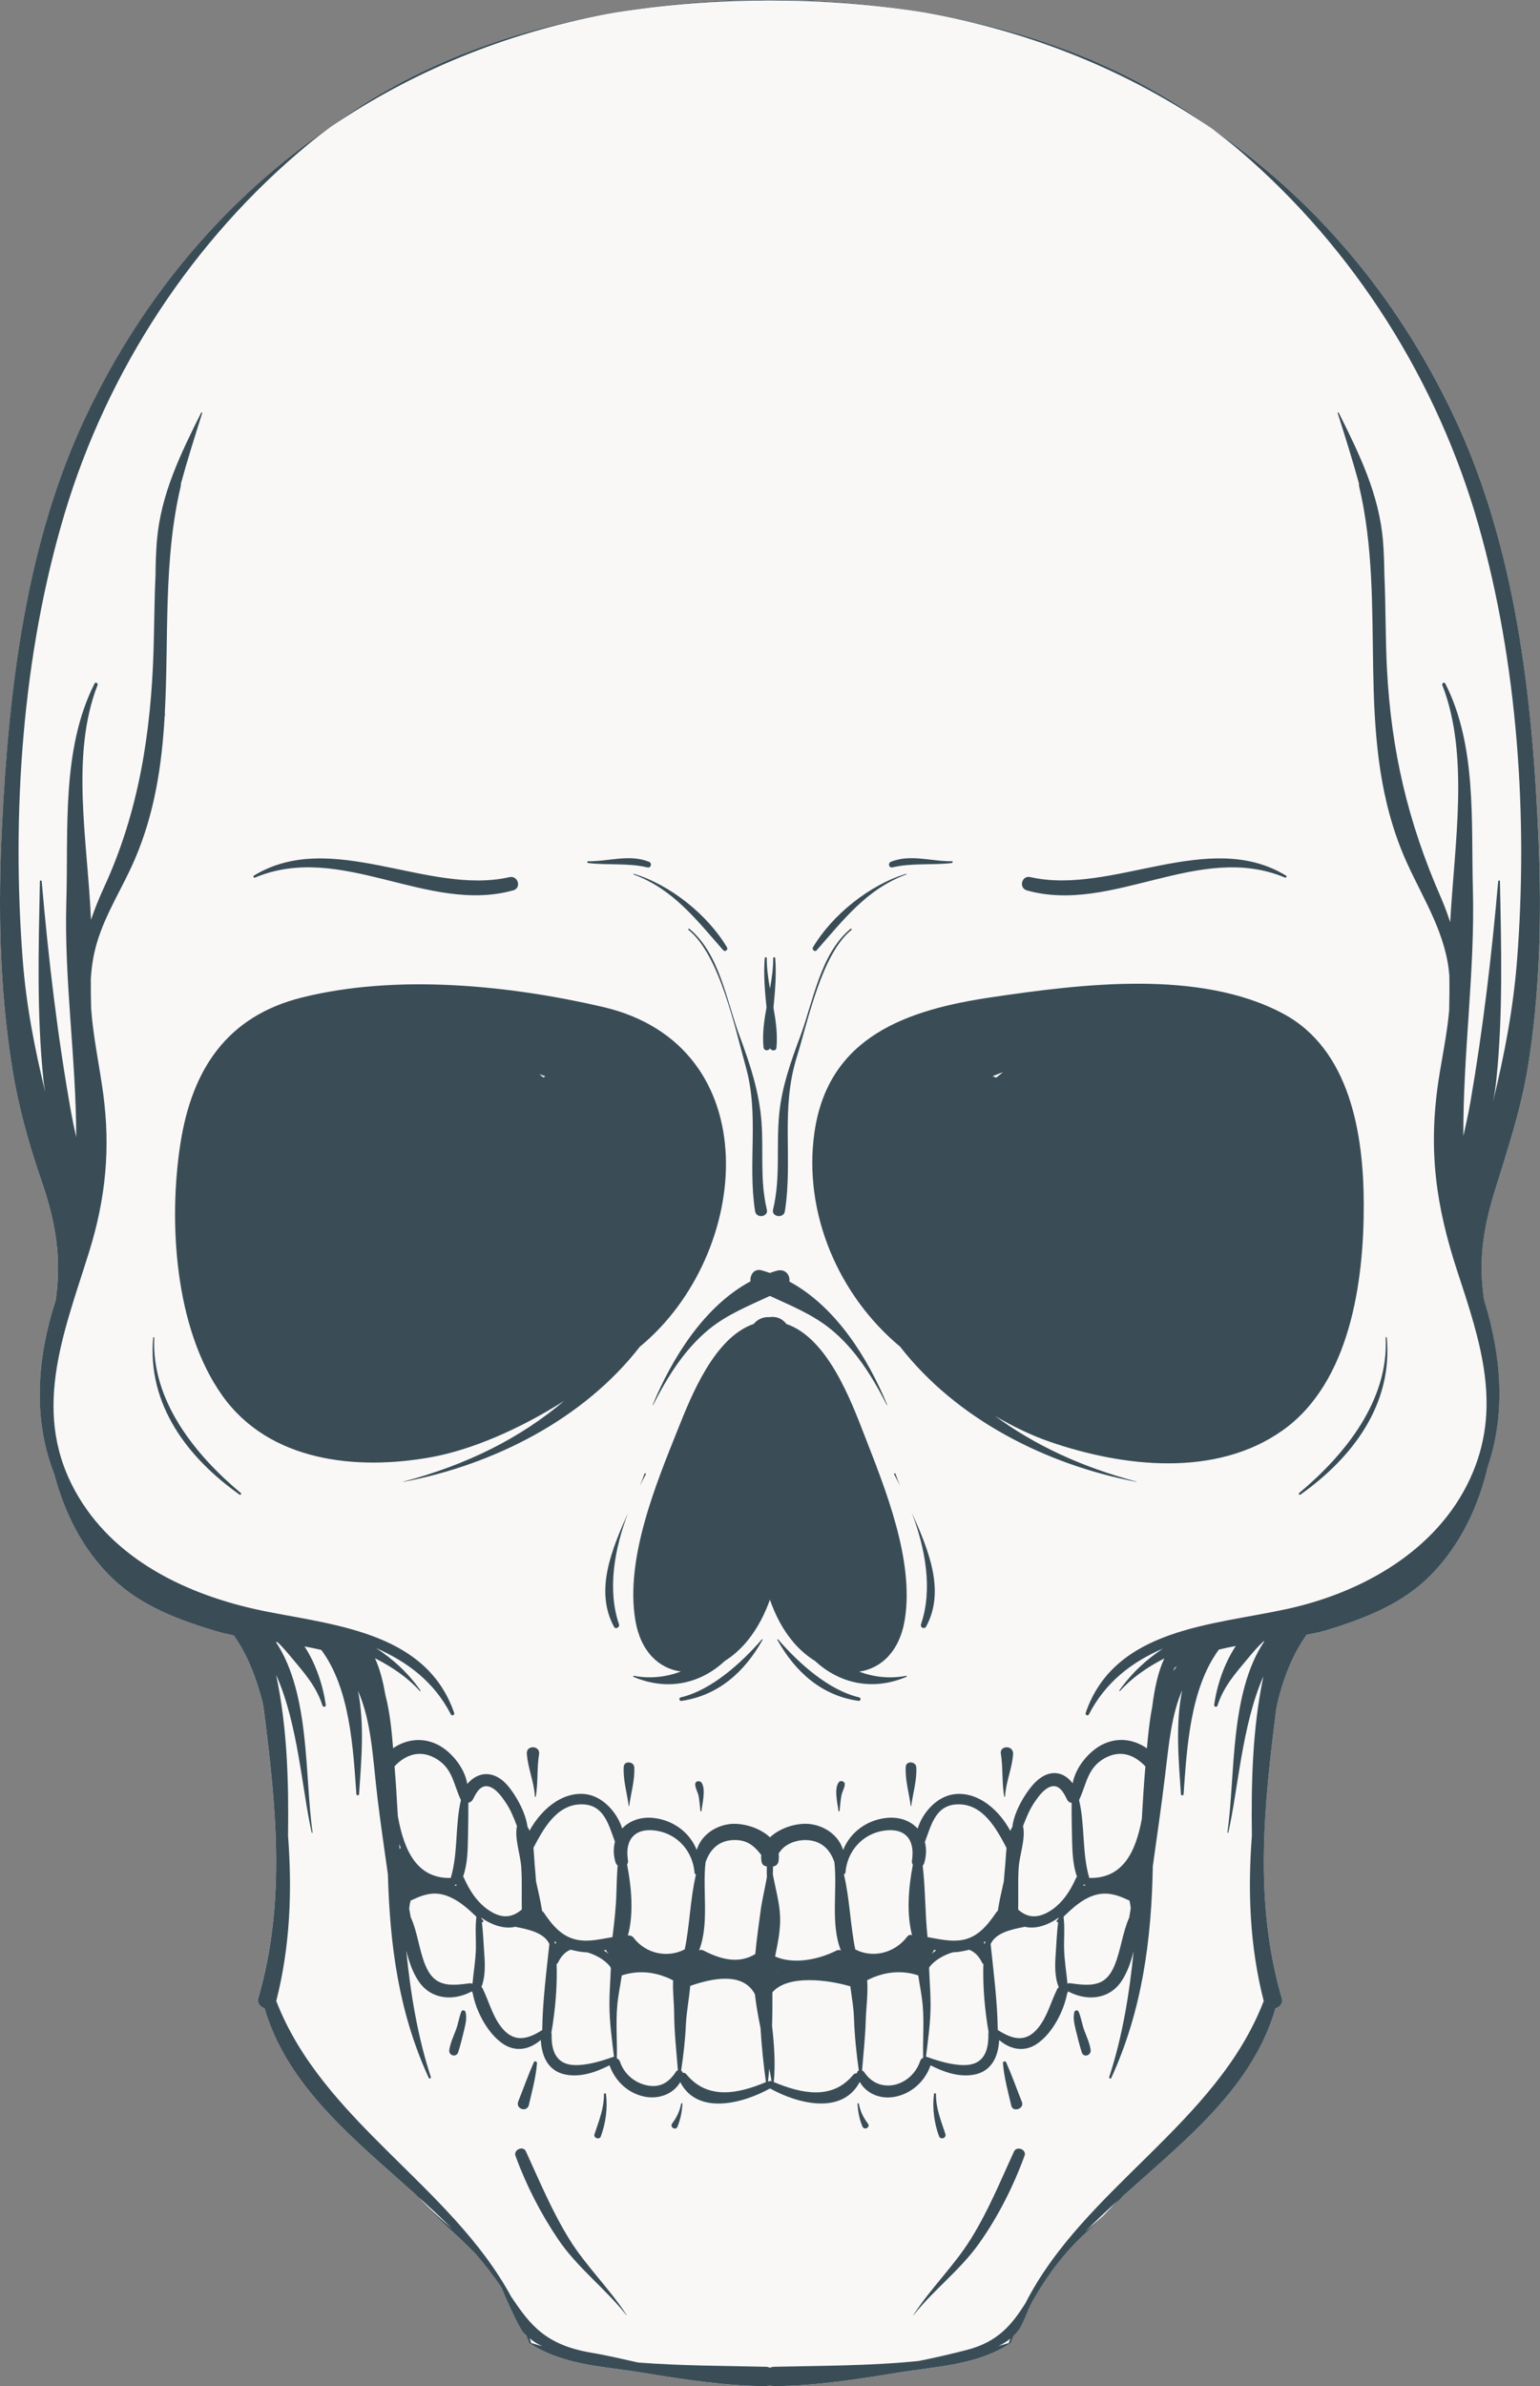 <svg version="1.1" id="图层_1" x="0px" y="0px" width="68.245px" height="105.68px" viewBox="0 0 68.245 105.68" enable-background="new 0 0 68.245 105.68" xml:space="preserve" xmlns="http://www.w3.org/2000/svg" xmlns:xlink="http://www.w3.org/1999/xlink" xmlns:xml="http://www.w3.org/XML/1998/namespace">
  <rect x="0" y="0" width="68.245" height="105.68" fill="#808080" stroke="none"/>
  <g>
    <path fill="#F9F8F7" d="M67.693,47.328c0.549-3.307,0.633-6.721,0.49-10.065c-0.268-6.375-1.008-13.045-3.771-18.872
		c-2.553-5.373-6.254-9.644-10.727-12.713c-3.607-2.681-7.838-4.257-12.242-5.035c-0.113-0.02-0.223-0.045-0.338-0.063
		c-0.02-0.007-0.045-0.007-0.063-0.014c-2.229-0.396-4.525-0.586-6.889-0.562h-0.496c-1.844,0-3.656,0.135-5.418,0.402
		c-0.273,0.039-0.557,0.083-0.83,0.128c-0.084,0.013-0.16,0.025-0.236,0.038c-0.109,0.02-0.211,0.038-0.318,0.058
		c-4.384,0.766-8.608,2.323-12.21,4.997c-4.512,3.07-8.238,7.358-10.816,12.771C1.143,24.046,0.395,30.485,0.09,36.67
		c-0.18,3.535-0.117,7.135,0.451,10.632c0.281,1.717,0.74,3.376,1.309,5.022c0.656,1.908,0.861,3.453,0.619,5.24
		c-0.051,0.159-0.102,0.325-0.146,0.485c-0.746,2.559-0.777,5.029,0.076,7.225c0.453,1.729,1.258,3.343,2.586,4.634
		c1.275,1.236,2.992,1.861,4.678,2.359c0.209,0.064,0.445,0.115,0.701,0.166c0.592,0.844,0.982,1.846,1.256,2.918
		c0.021,0.082,0.033,0.166,0.053,0.242c0.555,4.307,1.021,8.59-0.225,12.865c-0.068,0.244,0.084,0.422,0.275,0.486
		c1.027,3.484,3.963,5.787,6.709,8.252c0.414,0.459,0.84,0.912,1.295,1.334c0.445,0.414,0.912,0.83,1.34,1.275
		c0.414,0.479,0.805,0.977,1.148,1.5c0.127,0.313,0.785,1.818,0.996,2.023c0.037,0.039,0.076,0.07,0.115,0.102
		c0.037,0.104,0.076,0.197,0.113,0.307c-0.012-0.006-0.025-0.006-0.031-0.014c-0.006,0-0.014,0.008-0.006,0.014
		c1.518,1.021,3.325,1.059,5.085,1.346c1.781,0.295,3.639,0.596,5.443,0.596c0.078,0,0.135-0.02,0.191-0.047
		c0.053,0.027,0.109,0.047,0.186,0.047c1.807,0,3.664-0.301,5.449-0.596c1.756-0.287,3.568-0.324,5.082-1.346
		c0.006-0.006,0.006-0.014,0-0.014c-0.014,0.008-0.025,0.008-0.033,0.014c0.033-0.102,0.07-0.197,0.109-0.301
		c0.039-0.037,0.076-0.068,0.115-0.107c0.299-0.32,0.498-1.008,0.701-1.379c0.67-1.193,1.424-2.182,2.439-3.107
		c0.248-0.23,0.484-0.473,0.721-0.715c0.088-0.084,0.186-0.166,0.281-0.25c0.217-0.211,0.414-0.428,0.619-0.65
		c2.756-2.471,5.711-4.781,6.732-8.283c0.189-0.059,0.344-0.225,0.273-0.473c-1.238-4.264-0.785-8.521-0.236-12.803
		c0.033-0.146,0.059-0.287,0.09-0.428c0.275-1.047,0.67-2.029,1.25-2.84c0.377-0.07,0.723-0.146,1.021-0.236
		c1.686-0.535,3.301-1.174,4.539-2.471c1.301-1.352,2.061-3.006,2.469-4.76c0.76-2.221,0.652-4.723-0.146-7.313
		c-0.012-0.032-0.02-0.058-0.025-0.083c-0.217-1.538-0.096-2.904,0.453-4.691C66.773,50.997,67.38,49.242,67.693,47.328z" class="color c1"/>
    <path fill="#3A4D57" d="M36.091,50.159c-0.508,3.562,1.072,7.218,3.797,9.482c2.49,3.201,6.451,5.221,10.48,5.988
		c0.004,0.001,0.008-0.008,0.002-0.01c-2.447-0.65-4.518-1.617-6.275-2.91c0.807,0.475,1.621,0.864,2.414,1.139
		c3.246,1.121,7.357,1.605,10.326-0.496c3.006-2.127,3.611-6.625,3.6-10.035c-0.008-3.074-0.6-6.842-3.582-8.43
		c-3.703-1.971-8.932-1.308-12.908-0.722C40.179,44.721,36.697,45.909,36.091,50.159z M44.144,47.727
		c-0.051-0.025-0.104-0.046-0.156-0.063c0.152-0.065,0.307-0.126,0.463-0.181C44.349,47.563,44.246,47.645,44.144,47.727z
		 M53.683,5.681c-3.633-2.488-7.775-4.187-12.242-5.039C45.845,1.421,50.078,2.997,53.683,5.681z M67.695,47.328
		c0.549-3.307,0.627-6.72,0.488-10.063c-0.266-6.379-1.006-13.045-3.773-18.875c-2.553-5.375-6.25-9.643-10.727-12.709
		c0.443,0.329,0.879,0.67,1.301,1.032c5.049,4.336,8.723,10.17,10.541,16.561c1.732,6.091,2.191,12.923,1.705,19.229
		c-0.166,2.154-0.563,4.224-1.066,6.278c0.063-0.319,0.115-0.638,0.146-0.954c0.301-2.926,0.219-5.86,0.16-8.794
		c0-0.052-0.074-0.051-0.078,0c-0.285,3.262-0.672,6.526-1.227,9.754c-0.084,0.494-0.201,1.008-0.316,1.53
		c-0.02-3.645,0.521-7.316,0.422-10.943c-0.082-3.001,0.176-6.348-1.221-9.098c-0.045-0.088-0.166-0.019-0.133,0.069
		c1.203,3.086,0.541,7.004,0.348,10.497c-0.117-0.361-0.252-0.729-0.418-1.108c-1.453-3.326-2.193-6.472-2.383-10.096
		c-0.074-1.405-0.051-2.802-0.115-4.186c-0.008-0.504-0.021-1.007-0.063-1.508c-0.174-2.06-1.049-3.843-1.961-5.666
		c-0.012-0.025-0.055-0.009-0.045,0.019c0.324,1.023,0.656,2.068,0.945,3.125c-0.006,0.029-0.006,0.062,0,0.097
		c1.262,5.323-0.211,10.809,1.855,16.064c0.666,1.698,1.742,3.197,2.072,5.03c0.035,0.191,0.057,0.38,0.074,0.57
		c0.01,0.524,0.006,1.043-0.006,1.557c-0.09,1.041-0.314,2.072-0.473,3.115c-0.461,3.077-0.121,5.544,0.844,8.478
		c1.018,3.097,2.01,6.024,0.547,9.173c-1.482,3.183-4.777,5.024-8.096,5.751c-3.311,0.725-7.646,0.852-8.932,4.607
		c-0.029,0.086,0.102,0.148,0.143,0.066c0.746-1.445,1.908-2.322,3.283-2.918c-0.74,0.486-1.4,1.098-1.932,1.855
		c-0.012,0.018,0.018,0.039,0.031,0.023c0.518-0.578,1.203-1.053,1.961-1.441c-0.275,0.59-0.434,1.33-0.535,2.141
		c-0.127,0.648-0.188,1.303-0.236,1.84c-0.57-0.395-1.283-0.514-1.973-0.168c-0.584,0.291-1.189,0.998-1.316,1.715
		c-0.189-0.238-0.432-0.426-0.75-0.449c-0.414-0.029-0.773,0.24-1.029,0.535c-0.348,0.398-0.813,1.17-0.896,1.85
		c-0.033,0.051-0.063,0.109-0.09,0.17c-0.49-0.906-1.393-1.723-2.434-1.627c-0.764,0.068-1.428,0.758-1.672,1.527
		c-0.313-0.34-0.799-0.531-1.381-0.471c-0.896,0.096-1.617,0.654-1.922,1.424c-0.172-0.6-0.752-1.059-1.449-1.15
		c-0.559-0.074-1.328,0.146-1.791,0.586c-0.471-0.447-1.27-0.664-1.83-0.582c-0.686,0.102-1.244,0.553-1.416,1.141
		c-0.303-0.76-1.021-1.314-1.9-1.416c-0.578-0.066-1.078,0.121-1.404,0.463c-0.248-0.77-0.916-1.459-1.674-1.525
		c-1.032-0.09-1.94,0.723-2.431,1.623c-0.025-0.061-0.057-0.117-0.092-0.17c-0.084-0.662-0.527-1.408-0.859-1.807
		c-0.59-0.701-1.309-0.674-1.809-0.092c-0.111-0.701-0.686-1.398-1.246-1.705c-0.701-0.383-1.449-0.281-2.041,0.123
		c-0.057-0.723-0.137-1.582-0.344-2.367c-0.102-0.605-0.246-1.156-0.459-1.617c0.77,0.391,1.465,0.869,1.986,1.451
		c0.016,0.018,0.043-0.006,0.029-0.023c-0.539-0.773-1.213-1.389-1.965-1.877c1.398,0.613,2.574,1.498,3.314,2.936
		c0.039,0.078,0.178,0.029,0.148-0.057c-1.193-3.486-5.061-3.869-8.223-4.48c-3.268-0.629-6.635-2.107-8.42-5.087
		c-2.189-3.655-0.672-7.217,0.467-10.872c0.73-2.349,0.951-4.572,0.617-7.021c-0.172-1.256-0.441-2.494-0.531-3.737
		c-0.012-0.44-0.018-0.885-0.014-1.33c0.033-0.519,0.109-1.038,0.262-1.563c0.385-1.32,1.148-2.465,1.686-3.719
		c0.891-2.074,1.201-4.199,1.324-6.343c0.004-0.009,0.012-0.016,0.012-0.026c0-0.047-0.004-0.094-0.004-0.141
		c0.18-3.346-0.074-6.734,0.709-10.039c0.006-0.03,0.004-0.057,0-0.083c0.289-1.056,0.621-2.101,0.945-3.13
		c0.01-0.026-0.031-0.046-0.045-0.021c-0.912,1.825-1.787,3.606-1.961,5.668c-0.041,0.509-0.057,1.018-0.061,1.528
		c-0.053,1.088-0.053,2.184-0.086,3.288c-0.113,3.663-0.648,7.171-2.188,10.517c-0.232,0.504-0.424,0.983-0.586,1.457
		c-0.145-3.457-0.924-7.279,0.293-10.402c0.031-0.078-0.096-0.14-0.135-0.063c-1.473,2.907-1.156,6.482-1.25,9.647
		c-0.104,3.479,0.434,6.967,0.438,10.447c-0.08-0.356-0.156-0.711-0.219-1.057c-0.609-3.396-1.012-6.839-1.311-10.275
		c-0.006-0.05-0.08-0.053-0.08,0c-0.059,2.936-0.145,5.874,0.158,8.802c0.018,0.175,0.049,0.351,0.078,0.526
		c-0.463-1.904-0.842-3.822-0.996-5.836c-0.5-6.499-0.021-13.523,1.854-19.776c1.9-6.341,5.682-12.134,10.791-16.354
		c0.324-0.268,0.652-0.521,0.986-0.769c-4.512,3.073-8.238,7.36-10.814,12.771C1.139,24.047,0.391,30.486,0.086,36.67
		c-0.176,3.532-0.111,7.135,0.455,10.632c0.277,1.717,0.74,3.377,1.307,5.02c0.66,1.91,0.865,3.457,0.623,5.244
		c-0.051,0.161-0.1,0.322-0.148,0.484c-0.746,2.558-0.781,5.032,0.076,7.224c0.455,1.73,1.258,3.348,2.584,4.631
		c1.279,1.238,2.994,1.863,4.676,2.361c0.215,0.063,0.453,0.117,0.703,0.166c0.594,0.842,0.986,1.85,1.262,2.922
		c0.02,0.08,0.033,0.162,0.051,0.242c0.551,4.307,1.018,8.586-0.223,12.865c-0.072,0.244,0.08,0.422,0.27,0.482
		c1.027,3.486,3.965,5.789,6.707,8.252c0.42,0.459,0.844,0.914,1.301,1.338c0.445,0.412,0.906,0.828,1.336,1.273
		c0.416,0.48,0.803,0.979,1.152,1.502c0.123,0.313,0.781,1.816,0.996,2.023c0.037,0.037,0.072,0.064,0.109,0.098
		c0.039,0.102,0.08,0.203,0.117,0.307c-0.01-0.004-0.021-0.006-0.031-0.01c-0.006-0.002-0.01,0.006-0.006,0.01
		c1.518,1.023,3.325,1.059,5.083,1.348c1.785,0.293,3.641,0.592,5.449,0.592c0.07,0,0.131-0.016,0.186-0.039
		c0.053,0.023,0.113,0.039,0.186,0.039c1.809,0,3.668-0.301,5.451-0.592c1.756-0.289,3.568-0.324,5.082-1.348
		c0.006-0.004,0.004-0.012-0.004-0.01c-0.01,0.004-0.021,0.006-0.031,0.01c0.035-0.102,0.074-0.199,0.113-0.299
		c0.039-0.035,0.076-0.066,0.115-0.107c0.299-0.316,0.494-1.01,0.701-1.375c0.67-1.193,1.422-2.189,2.438-3.115
		c0.248-0.227,0.482-0.469,0.719-0.709c-0.264,0.236-0.529,0.473-0.799,0.701c0.475-0.48,0.973-0.945,1.477-1.402
		c-0.221,0.238-0.449,0.469-0.678,0.701c0.094-0.086,0.189-0.166,0.281-0.252c0.217-0.209,0.418-0.43,0.619-0.648
		c2.758-2.475,5.715-4.781,6.732-8.287c0.191-0.055,0.346-0.225,0.273-0.469c-1.238-4.268-0.783-8.52-0.236-12.807
		c0.031-0.143,0.059-0.285,0.092-0.43c0.275-1.045,0.668-2.025,1.25-2.838c0.375-0.068,0.725-0.145,1.02-0.238
		c1.691-0.533,3.301-1.172,4.543-2.467c1.297-1.352,2.057-3.004,2.469-4.76c0.758-2.22,0.65-4.723-0.15-7.314
		c-0.008-0.028-0.016-0.054-0.023-0.081c-0.219-1.54-0.098-2.903,0.449-4.691C66.775,51,67.378,49.243,67.695,47.328z
		 M52.046,73.869c0.037-0.025,0.07-0.055,0.107-0.078c-0.055,0.072-0.109,0.146-0.158,0.221
		C52.013,73.965,52.027,73.916,52.046,73.869z M47.306,87.855c-0.049-0.512-0.137-1.023-0.15-1.545
		c-0.012-0.449,0.037-0.951-0.025-1.412c0.008-0.012,0.016-0.021,0.023-0.033c0.326-0.313,0.672-0.631,1.074-0.822
		c0.637-0.303,1.146-0.189,1.762,0.102c0.016,0.008,0.035,0.008,0.053,0.014c0.029,0.09,0.047,0.186,0.059,0.287
		c0.002,0.025,0.002,0.053,0.004,0.08c-0.02,0.133-0.043,0.264-0.064,0.395c-0.301,0.678-0.367,1.43-0.648,2.115
		c-0.398,0.977-1.061,0.924-1.994,0.795C47.361,87.826,47.333,87.84,47.306,87.855z M20.811,87.836
		c-0.93,0.127-1.566,0.154-1.963-0.805c-0.283-0.689-0.34-1.453-0.65-2.133c-0.021-0.117-0.043-0.236-0.063-0.357
		c0.002-0.021,0.002-0.043,0.006-0.064c0.01-0.111,0.031-0.215,0.063-0.316c0.014-0.004,0.025-0.002,0.039-0.008
		c0.629-0.299,1.113-0.424,1.779-0.098c0.406,0.195,0.742,0.504,1.07,0.814c0.006,0.01,0.016,0.02,0.02,0.027
		c-0.061,0.459-0.014,0.955-0.023,1.404c-0.014,0.527-0.105,1.043-0.152,1.561C20.901,87.84,20.858,87.83,20.811,87.836z
		 M20.235,83.51c-0.033-0.002-0.066-0.004-0.102-0.004c0.02-0.012,0.041-0.029,0.061-0.043c0.012,0,0.021,0.002,0.031,0.002
		C20.229,83.48,20.231,83.494,20.235,83.51z M18.471,83.221c0.004-0.004,0.004-0.01,0.008-0.014
		c0.004,0.002,0.006,0.004,0.006,0.006C18.479,83.215,18.475,83.219,18.471,83.221z M17.706,81.885
		c-0.004-0.072-0.008-0.145-0.012-0.215c0.021,0.059,0.043,0.115,0.064,0.174C17.739,81.854,17.721,81.867,17.706,81.885z
		 M21.467,86.627c-0.035-0.492-0.055-1.01-0.113-1.512c0.002,0.002,0.002,0.002,0.002,0.002c0.039,0.035,0.088-0.014,0.057-0.055
		c-0.025-0.035-0.053-0.068-0.08-0.104c0-0.008-0.002-0.016-0.004-0.025c0.482,0.334,1.035,0.514,1.504,0.4
		c0.602,0.119,1.275,0.262,1.512,0.762c-0.133,1.256-0.301,2.551-0.316,3.811c-0.662,0.424-1.271,0.576-1.824-0.143
		c-0.393-0.51-0.537-1.129-0.816-1.695c-0.016-0.029-0.033-0.053-0.055-0.072C21.506,87.58,21.497,87.037,21.467,86.627z
		 M44.933,85.07c-0.004,0.002-0.01,0.004-0.014,0.004c0.002-0.002,0.006-0.004,0.008-0.008
		C44.929,85.068,44.931,85.068,44.933,85.07z M44.601,84.803c0,0,0,0,0.002,0.002h-0.002V84.803z M43.646,86.117
		c-0.006-0.045-0.027-0.074-0.061-0.09c0.025-0.016,0.051-0.033,0.076-0.051C43.656,86.021,43.652,86.068,43.646,86.117z
		 M41.189,86.75c-0.008,0.006-0.014,0.016-0.021,0.021c0-0.002,0-0.006,0-0.008C41.175,86.758,41.181,86.754,41.189,86.75z
		 M41.271,86.531c0.023-0.027,0.053-0.055,0.07-0.08c0.023-0.025,0.035-0.061,0.041-0.096c0.035,0.01,0.072,0.014,0.107,0.023
		C41.414,86.426,41.341,86.479,41.271,86.531z M34.425,87.324c0.008,0,0.012,0.002,0.018,0.004c-0.006,0.004-0.01,0.006-0.016,0.01
		C34.425,87.334,34.427,87.328,34.425,87.324z M37.816,86.816c-0.006,0-0.012,0.002-0.016,0.002c-0.002,0-0.002,0-0.004-0.002
		c0.004,0,0.008-0.004,0.01-0.004C37.81,86.813,37.812,86.814,37.816,86.816z M30.445,86.813l0.002-0.002h0.002
		C30.447,86.811,30.445,86.813,30.445,86.813z M27.074,86.762c0,0.004,0,0.008,0,0.01c-0.008-0.008-0.016-0.018-0.025-0.027
		C27.056,86.75,27.066,86.756,27.074,86.762z M26.861,86.357c0.008,0.035,0.021,0.068,0.041,0.096
		c0.018,0.023,0.045,0.051,0.07,0.078c-0.068-0.053-0.141-0.104-0.215-0.152C26.791,86.371,26.826,86.367,26.861,86.357z
		 M24.596,86.119c-0.006-0.049-0.008-0.098-0.016-0.146c0.027,0.02,0.051,0.037,0.078,0.055
		C24.625,86.041,24.604,86.074,24.596,86.119z M23.317,85.068c0.002,0.002,0.004,0.004,0.006,0.006
		c-0.004,0-0.008-0.002-0.012-0.002C23.313,85.07,23.315,85.07,23.317,85.068z M24.667,86.98c0.02-0.014,0.043-0.023,0.057-0.051
		c0.145-0.307,0.334-0.492,0.565-0.582c0.078,0.025,0.158,0.037,0.238,0.055c0.002,0,0.002,0.002,0.004,0.002
		c0.004,0,0.004,0,0.006,0c0.158,0.035,0.318,0.057,0.484,0.061c0.197,0.055,0.387,0.141,0.557,0.24
		c0.162,0.098,0.309,0.213,0.432,0.355c0.027,0.031,0.039,0.066,0.059,0.1c-0.02,0.551-0.066,1.1-0.063,1.65
		c0.004,0.762,0.113,1.525,0.203,2.285c-0.01,0-0.018-0.006-0.029-0.002c-0.529,0.188-1.148,0.379-1.715,0.365
		c-0.808-0.021-1.038-0.617-1.019-1.352c0.002-0.029-0.006-0.055-0.012-0.08C24.604,89.047,24.7,88,24.667,86.98z M27.335,91.148
		c0.021-0.777-0.051-1.557,0.02-2.334c0.041-0.461,0.137-0.891,0.199-1.326c0.783-0.258,1.57-0.148,2.275,0.219
		c-0.027,0.475,0.043,0.959,0.045,1.455c0.006,0.848,0.102,1.686,0.166,2.527c-0.029,0.012-0.059,0.023-0.08,0.057
		c-0.318,0.482-0.707,0.732-1.295,0.609c-0.545-0.115-1.008-0.506-1.186-1.037c-0.025-0.076-0.076-0.127-0.135-0.154
		C27.341,91.156,27.337,91.152,27.335,91.148z M30.259,91.799c-0.014-0.043-0.039-0.076-0.074-0.1
		c0.1-0.666,0.178-1.334,0.209-2.008c0.023-0.57,0.145-1.162,0.193-1.74c0.934-0.326,2.336-0.645,2.867,0.371
		c0.057,0.498,0.145,0.994,0.248,1.49c0.049,0.807,0.131,1.611,0.24,2.4c-1.23,0.518-2.584,0.801-3.527-0.348
		C30.371,91.809,30.314,91.793,30.259,91.799z M34.091,91.611c0.037,0.186,0.07,0.373,0.102,0.561
		c-0.043-0.018-0.082-0.012-0.113,0.008c-0.016,0-0.029-0.004-0.047,0.002C34.056,91.992,34.072,91.801,34.091,91.611z
		 M34.214,89.729c0.016-0.5,0.018-0.996,0.014-1.49c0.666-0.795,2.461-0.563,3.455-0.268c0.055,0.457,0.145,0.916,0.16,1.379
		c0.027,0.789,0.104,1.566,0.215,2.348c-0.049,0.018-0.078,0.061-0.084,0.119c-0.063,0.002-0.125,0.025-0.168,0.076
		c-0.93,1.135-2.309,0.822-3.516,0.316C34.369,91.387,34.308,90.557,34.214,89.729z M38.365,89.506
		c0.014-0.57,0.111-1.211,0.063-1.805c0.701-0.361,1.486-0.473,2.264-0.215c0.063,0.436,0.156,0.861,0.197,1.324
		c0.068,0.773-0.002,1.551,0.021,2.326c-0.061,0.021-0.109,0.068-0.135,0.146c-0.371,1.107-1.797,1.523-2.48,0.484
		c-0.023-0.035-0.057-0.055-0.092-0.068C38.259,90.969,38.343,90.238,38.365,89.506z M41.035,91.09
		c0.092-0.754,0.201-1.518,0.205-2.275c0-0.559-0.049-1.119-0.068-1.678h0.002c0.121-0.168,0.283-0.303,0.459-0.41
		c0.18-0.111,0.385-0.205,0.598-0.264c0.16-0.004,0.318-0.025,0.475-0.059c0.002,0,0.002,0,0.006,0c0.002,0,0.004-0.002,0.006-0.002
		c0.076-0.018,0.154-0.027,0.229-0.053c0.236,0.092,0.434,0.277,0.578,0.582c0.012,0.027,0.033,0.035,0.053,0.049
		c-0.031,1.014,0.064,2.049,0.232,3.025c-0.006,0.021-0.012,0.039-0.012,0.064c0.021,0.754-0.201,1.375-1.037,1.389
		c-0.57,0.01-1.176-0.182-1.709-0.371C41.044,91.086,41.041,91.09,41.035,91.09z M44.216,89.904
		c-0.016-1.262-0.184-2.549-0.316-3.807c0.236-0.504,0.912-0.645,1.514-0.764c0.471,0.115,1.021-0.066,1.502-0.406
		c0,0.01-0.004,0.021-0.004,0.031c-0.029,0.037-0.059,0.072-0.086,0.109c-0.029,0.037,0.029,0.08,0.061,0.051
		c0.002-0.002,0.004-0.002,0.004-0.004c-0.057,0.498-0.08,1.014-0.113,1.5c-0.029,0.422-0.041,0.977,0.143,1.396
		c-0.029,0.021-0.057,0.049-0.072,0.084c-0.281,0.566-0.426,1.186-0.824,1.691C45.468,90.492,44.869,90.32,44.216,89.904z
		 M48.015,83.467c0.014,0,0.025,0,0.039-0.002c0.018,0.012,0.037,0.027,0.055,0.039c-0.033,0-0.068,0.002-0.102,0.006
		C48.011,83.496,48.013,83.48,48.015,83.467z M48.947,77.871c0.707-0.396,1.324-0.152,1.811,0.359
		c-0.066,0.768-0.115,1.545-0.158,2.326c-0.283,1.529-0.875,2.643-2.328,2.615c-0.326-1.096-0.188-2.342-0.453-3.451
		C48.15,79.025,48.183,78.301,48.947,77.871z M45.871,79.777c0.162-0.234,0.393-0.547,0.676-0.646
		c0.385-0.137,0.594,0.266,0.736,0.561c0.047,0.098,0.123,0.143,0.207,0.154c-0.004,0.543,0.004,1.086,0.018,1.625
		s0.033,1.135,0.221,1.652c-0.014,0.016-0.035,0.023-0.043,0.045c-0.266,0.607-0.67,1.215-1.27,1.533
		c-0.541,0.287-0.936,0.184-1.297-0.129c0.018-0.625-0.018-1.248,0.025-1.873c0.041-0.561,0.309-1.268,0.195-1.809
		c0-0.004-0.006-0.006-0.006-0.01C45.478,80.502,45.628,80.125,45.871,79.777z M42.474,79.91c1.1-0.006,1.689,1.092,2.131,1.932
		c-0.029,0.271-0.039,0.535-0.057,0.736c-0.021,0.232-0.045,0.482-0.063,0.734c-0.096,0.438-0.201,0.871-0.266,1.314
		c-0.025,0.018-0.047,0.039-0.068,0.068c-0.383,0.561-0.813,1.105-1.523,1.225c-0.508,0.086-1.02-0.043-1.523-0.129
		c-0.113-1.039-0.092-2.123-0.215-3.166c0.027-0.027,0.051-0.059,0.063-0.102c0.107-0.342,0.105-0.66,0.033-0.943
		C41.275,80.814,41.462,79.916,42.474,79.91z M37.468,82.92c0.076-0.945,0.766-1.713,1.715-1.846
		c0.961-0.135,1.375,0.43,1.229,1.334c-0.012,0.07,0.008,0.129,0.041,0.176c-0.193,1.016-0.287,2.143-0.037,3.119
		c-0.072-0.025-0.152-0.014-0.215,0.07c-0.559,0.734-1.533,0.965-2.301,0.561c-0.221-1.092-0.244-2.238-0.502-3.322
		C37.435,82.994,37.464,82.965,37.468,82.92z M34.814,81.754c0.281-0.193,0.648-0.283,0.986-0.258
		c0.639,0.047,0.998,0.449,1.176,0.975c0.139,1.256-0.18,2.736,0.287,3.912c-0.057-0.027-0.125-0.033-0.197,0.004
		c-0.77,0.389-1.879,0.631-2.719,0.262c0.123-0.6,0.252-1.197,0.221-1.809c-0.027-0.592-0.207-1.217-0.32-1.834
		c0.006-0.115,0.008-0.23,0.008-0.346c0.107-0.006,0.213-0.086,0.238-0.205c0.025-0.131,0.027-0.252,0.012-0.369
		C34.589,81.963,34.683,81.846,34.814,81.754z M32.48,81.492c0.637-0.029,0.947,0.268,1.254,0.658
		c-0.008,0.102-0.004,0.209,0.018,0.32c0.027,0.123,0.125,0.184,0.229,0.186c-0.004,0.16-0.002,0.32,0.004,0.48
		c-0.092,0.516-0.219,1.031-0.279,1.49c-0.082,0.637-0.18,1.275-0.236,1.914c-0.73,0.449-1.529,0.242-2.293-0.156
		c-0.072-0.039-0.141-0.033-0.197-0.006c0.461-1.182,0.143-2.637,0.285-3.896C31.447,81.938,31.824,81.525,32.48,81.492z
		 M29.091,81.078c0.943,0.15,1.609,0.914,1.686,1.855c0.002,0.047,0.031,0.072,0.064,0.086c-0.256,1.082-0.271,2.223-0.496,3.313
		c-0.748,0.393-1.721,0.207-2.268-0.514c-0.066-0.088-0.164-0.111-0.252-0.094c0.264-0.971,0.162-2.127-0.035-3.148
		c0.031-0.051,0.051-0.117,0.037-0.199C27.679,81.467,28.146,80.928,29.091,81.078z M25.742,79.91
		c1.023-0.016,1.219,0.887,1.51,1.656c-0.072,0.275-0.078,0.584,0.027,0.918c0.02,0.059,0.053,0.102,0.092,0.137
		c-0.033,0.398-0.043,0.799-0.055,1.197c-0.018,0.67-0.092,1.314-0.176,1.973c-0.51,0.082-1.027,0.219-1.541,0.123
		c-0.7-0.129-1.118-0.646-1.501-1.207c-0.021-0.033-0.047-0.059-0.076-0.076c-0.066-0.443-0.172-0.879-0.268-1.314
		c-0.016-0.246-0.037-0.49-0.059-0.721c-0.02-0.213-0.027-0.484-0.055-0.76C24.079,80.998,24.659,79.928,25.742,79.91z
		 M20.975,79.658c0.143-0.293,0.35-0.65,0.719-0.527c0.293,0.098,0.535,0.43,0.699,0.672c0.232,0.338,0.377,0.705,0.518,1.076
		c-0.002,0.002-0.004,0.002-0.004,0.004c-0.111,0.539,0.154,1.246,0.191,1.799c0.045,0.629,0.01,1.258,0.027,1.885
		c-0.398,0.34-0.832,0.428-1.398,0.076c-0.557-0.348-0.924-0.914-1.18-1.504c-0.006-0.014-0.02-0.016-0.027-0.025
		c0.197-0.537,0.209-1.182,0.219-1.732c0.01-0.512,0.016-1.027,0.016-1.541C20.84,79.822,20.922,79.77,20.975,79.658z M19.35,77.902
		c0.723,0.439,0.75,1.145,1.076,1.818c-0.262,1.102-0.121,2.34-0.445,3.426c-0.004,0.01-0.002,0.016-0.006,0.025
		c-1.469,0.029-2.059-1.148-2.346-2.744c-0.039-0.74-0.086-1.475-0.145-2.201C17.985,77.693,18.645,77.471,19.35,77.902z
		 M19.43,98.176c-0.313-0.277-0.604-0.572-0.887-0.877c0.508,0.459,1.008,0.922,1.488,1.402
		C19.831,98.527,19.629,98.354,19.43,98.176z M23.518,103.758c0.01-0.008,0.018-0.02,0.012-0.037
		c-0.018-0.057-0.045-0.107-0.063-0.162c0.193,0.156,0.379,0.266,0.574,0.354C23.868,103.861,23.69,103.816,23.518,103.758z
		 M44.726,103.758c-0.16,0.055-0.324,0.096-0.486,0.143c0.184-0.082,0.357-0.186,0.531-0.328c-0.018,0.051-0.039,0.096-0.055,0.146
		C44.71,103.736,44.716,103.75,44.726,103.758z M45.437,102.012c-0.59,0.928-1.203,1.707-2.6,2.063
		c-0.658,0.17-1.385,0.34-2.125,0.488c-2.154,0.219-4.381,0.209-6.404,0.256c-0.07,0.002-0.133,0.018-0.186,0.045
		c-0.053-0.027-0.113-0.043-0.186-0.045c-1.791-0.043-3.742-0.039-5.662-0.189c-0.684-0.152-1.363-0.316-2.049-0.43
		c-2.067-0.342-2.747-1.258-3.577-2.494c-2.674-4.924-8.354-7.771-10.406-13.088c0.621-2.432,0.707-4.877,0.523-7.322
		c0.031-2.396-0.033-4.789-0.529-7.117c0.975,2.164,1.145,5.082,1.578,6.984c0.004,0.021,0.041,0.012,0.037-0.01
		c-0.355-2.484-0.094-6.125-1.625-8.434c0.025,0.004,0.051,0.008,0.074,0.01c0.242,0.229,0.459,0.492,0.668,0.742
		c0.553,0.66,1.053,1.23,1.324,2.068c0.025,0.078,0.156,0.061,0.145-0.025c-0.115-0.834-0.426-1.811-0.943-2.598
		c0.252,0.047,0.5,0.098,0.744,0.156c1.279,1.717,1.41,4.367,1.555,6.387c0.006,0.066,0.115,0.07,0.119,0.002
		c0.096-1.428,0.254-3.094-0.049-4.582c0.611,1.398,0.65,2.953,0.865,4.748c0.137,1.133,0.303,2.26,0.461,3.387
		c0.09,3.121,0.467,6.082,1.809,9.008c0.025,0.059,0.113,0.025,0.094-0.035c-0.588-1.801-0.898-3.691-1.09-5.609
		c0.123,0.512,0.295,1.008,0.574,1.402c0.553,0.783,1.533,0.852,2.34,0.41c0.002,0.027,0.012,0.053,0.031,0.076
		c0.143,0.793,0.643,1.756,1.307,2.225c0.596,0.424,1.223,0.273,1.711-0.146c0.039,0.703,0.305,1.367,1.08,1.529
		c0.675,0.141,1.36-0.1,1.966-0.406c0.25,0.705,0.83,1.254,1.582,1.393c0.611,0.111,1.254-0.123,1.551-0.65
		c0.77,1.494,2.799,0.939,3.979,0.281c1.203,0.67,3.191,1.199,3.977-0.289c0.283,0.502,0.867,0.756,1.465,0.674
		c0.775-0.107,1.424-0.676,1.672-1.408c0.592,0.299,1.246,0.531,1.91,0.416c0.801-0.139,1.094-0.814,1.131-1.537
		c0.496,0.426,1.141,0.568,1.736,0.127c0.65-0.479,1.127-1.408,1.279-2.199c0.021-0.023,0.035-0.051,0.037-0.084
		c0.813,0.439,1.803,0.373,2.354-0.428c0.266-0.387,0.432-0.863,0.553-1.355c-0.189,1.906-0.496,3.783-1.082,5.576
		c-0.02,0.061,0.064,0.102,0.092,0.041c1.371-2.992,1.783-6.129,1.84-9.377c0.186-1.344,0.385-2.686,0.545-4.031
		c0.176-1.477,0.289-2.68,0.758-3.764c-0.311,1.492-0.154,3.168-0.057,4.607c0.004,0.066,0.113,0.07,0.117,0.002
		c0.146-2.043,0.287-4.672,1.564-6.406c0.244-0.061,0.494-0.113,0.75-0.16c-0.525,0.789-0.842,1.773-0.957,2.605
		c-0.014,0.096,0.117,0.125,0.146,0.033c0.273-0.846,0.793-1.424,1.352-2.092c0.215-0.258,0.438-0.523,0.686-0.75
		c0.012-0.002,0.025-0.004,0.039-0.006c-1.551,2.303-1.281,5.994-1.637,8.465c-0.004,0.025,0.033,0.033,0.039,0.008
		c0.436-1.908,0.607-4.766,1.555-6.916c-0.484,2.307-0.543,4.68-0.51,7.053c-0.186,2.443-0.1,4.889,0.525,7.322
		C53.916,94.055,48.041,96.898,45.437,102.012z M34.123,0.021c-2.238,0-4.496,0.157-6.715,0.512c2.16-0.373,4.391-0.555,6.676-0.531
		V0.001c0.012,0,0.025,0.001,0.037,0.001s0.025-0.001,0.037-0.001v0.001c2.357-0.023,4.658,0.168,6.883,0.566
		C38.755,0.189,36.427,0.021,34.123,0.021z M34.257,53.572c0.344-1.419,0.133-2.806,0.273-4.236
		c0.117-1.198,0.516-2.323,0.936-3.445c0.576-1.554,0.889-3.652,2.225-4.755c0.033-0.026,0.072,0.023,0.041,0.049
		c-1.328,1.071-1.934,4.064-2.422,5.629c-0.729,2.333-0.166,4.496-0.527,6.826C34.73,53.981,34.179,53.897,34.257,53.572z
		 M40.166,74.264c-1.563,0.66-3.012,0.252-4.049-0.703c-0.334-0.211-0.658-0.48-0.951-0.822c-0.475-0.555-0.807-1.203-1.047-1.891
		c-0.227,0.635-0.535,1.238-0.957,1.77c-0.311,0.391-0.664,0.705-1.035,0.938c-1.029,0.961-2.475,1.375-4.051,0.709
		c-0.027-0.012-0.014-0.053,0.014-0.047c0.727,0.139,1.436,0.053,2.082-0.189c-0.967-0.137-1.783-0.871-2.018-2.279
		c-0.453-2.715,0.906-6.005,1.889-8.457c0.592-1.481,1.611-4.058,3.359-4.66c0.182-0.222,0.439-0.316,0.695-0.3
		c0.275-0.043,0.559,0.044,0.75,0.302c1.83,0.627,2.859,3.379,3.463,4.935c0.928,2.381,2.209,5.534,1.787,8.155
		c-0.229,1.41-1.047,2.166-2.023,2.309c0.645,0.24,1.35,0.324,2.082,0.184C40.185,74.211,40.191,74.254,40.166,74.264z
		 M45.404,95.469c-0.498,1.363-1.178,2.713-2.023,3.898c-0.834,1.176-2.008,2.043-2.9,3.17c-0.004,0.006-0.01,0-0.008-0.006
		c0.768-1.184,1.795-2.166,2.543-3.363c0.768-1.23,1.316-2.566,1.918-3.881C45.054,95.023,45.503,95.199,45.404,95.469z
		 M41.611,94.605c-0.215-0.586-0.301-1.248-0.221-1.865c0.006-0.051,0.09-0.045,0.088,0.006c-0.004,0.639,0.223,1.17,0.416,1.762
		C41.955,94.693,41.677,94.785,41.611,94.605z M44.816,93.26c-0.145-0.623-0.32-1.25-0.371-1.889
		c-0.008-0.088,0.111-0.105,0.145-0.031c0.254,0.574,0.463,1.166,0.695,1.75C45.406,93.395,44.888,93.564,44.816,93.26z
		 M48.056,89.938c0.107,0.287,0.227,0.533,0.275,0.84c0.039,0.25-0.311,0.373-0.393,0.115c-0.1-0.32-0.182-0.641-0.26-0.967
		c-0.061-0.262-0.139-0.555-0.066-0.818c0.029-0.1,0.156-0.094,0.193-0.004C47.914,89.371,47.953,89.664,48.056,89.938z
		 M38.464,94.053c0.121,0.156-0.164,0.318-0.246,0.123c-0.137-0.322-0.195-0.652-0.217-1c-0.004-0.039,0.053-0.041,0.059-0.004
		C38.121,93.506,38.261,93.785,38.464,94.053z M40.605,78.264c0.035,0.564-0.152,1.166-0.225,1.723
		c-0.002,0.012-0.018,0.01-0.02-0.002c-0.074-0.566-0.258-1.17-0.221-1.744C40.156,77.971,40.589,78.006,40.605,78.264z
		 M44.896,77.693c-0.047,0.639-0.322,1.227-0.357,1.869c-0.002,0.025-0.035,0.018-0.039-0.002c-0.107-0.627-0.047-1.268-0.148-1.895
		C44.292,77.293,44.925,77.275,44.896,77.693z M37.437,79.021c-0.014,0.188-0.121,0.334-0.154,0.52
		c-0.037,0.219-0.055,0.441-0.078,0.662c-0.004,0.029-0.047,0.021-0.051-0.006c-0.035-0.34-0.209-0.98,0.021-1.271
		C37.253,78.828,37.443,78.893,37.437,79.021z M45.656,38.844c3.613,0.823,7.885-2.162,11.332-0.067
		c0.055,0.033,0.012,0.113-0.047,0.088c-3.807-1.596-7.646,1.631-11.432,0.57C45.132,39.329,45.273,38.757,45.656,38.844z
		 M61.406,59.244c-0.002-0.033,0.049-0.033,0.051-0.002c0.266,2.964-1.521,5.318-3.832,6.954c-0.041,0.029-0.094-0.038-0.055-0.071
		C59.609,64.421,61.539,62.033,61.406,59.244z M36.025,41.957c0.857-1.444,2.521-2.775,4.131-3.258
		c0.018-0.006,0.023,0.022,0.006,0.029c-1.758,0.649-2.781,2.01-3.973,3.358C36.109,42.178,35.968,42.057,36.025,41.957z
		 M39.486,38.163c0.877-0.344,1.785-0.009,2.693-0.021c0.053-0.001,0.049,0.073,0,0.079c-0.887,0.106-1.744-0.013-2.625,0.192
		C39.386,38.452,39.333,38.224,39.486,38.163z M33.968,44.615c-0.074-0.726-0.137-1.453-0.078-2.177
		c0.006-0.056,0.09-0.063,0.09-0.003c-0.002,0.452,0.061,0.901,0.141,1.351c0.08-0.448,0.146-0.896,0.143-1.348
		c0-0.058,0.084-0.061,0.09-0.003c0.059,0.729-0.006,1.461-0.078,2.193c0.105,0.59,0.189,1.181,0.131,1.777
		c-0.016,0.159-0.234,0.141-0.285,0.016c-0.057,0.135-0.27,0.131-0.287-0.043C33.777,45.787,33.861,45.202,33.968,44.615z
		 M38.041,75.328c-1.639-0.234-2.801-1.289-3.59-2.697c-0.014-0.023,0.016-0.043,0.033-0.023c0.898,1.035,2.223,2.246,3.59,2.564
		C38.173,75.197,38.142,75.344,38.041,75.328z M39.683,65.27c0.059,0.174,0.131,0.354,0.203,0.536
		c-0.084-0.174-0.172-0.345-0.26-0.509C39.603,65.256,39.669,65.227,39.683,65.27z M40.398,66.973
		c0.74,1.648,1.508,3.469,0.645,5.061c-0.078,0.143-0.277,0.045-0.227-0.105C41.339,70.393,41.011,68.578,40.398,66.973z
		 M26.853,0.63c-4.452,0.843-8.585,2.527-12.208,4.996C18.249,2.954,22.467,1.397,26.853,0.63z M28.355,59.642
		c0.002,0,0.004-0.001,0.004-0.002c4.969-4.095,5.732-13.337-1.654-15.048c-4.163-0.964-9.142-1.462-13.335-0.412
		c-3.309,0.829-4.859,3.173-5.373,6.452c-0.543,3.47-0.258,8.213,1.854,11.175c2.088,2.935,5.955,3.324,9.244,2.731
		c1.771-0.319,3.898-1.221,5.906-2.496c-1.934,1.638-4.277,2.82-7.127,3.578c-0.008,0.002-0.004,0.011,0.002,0.01
		C21.905,64.863,25.867,62.844,28.355,59.642z M25.679,48.416c-0.002,0.002-0.002,0.005-0.002,0.007
		c-0.004-0.006-0.006-0.011-0.012-0.015C25.671,48.41,25.673,48.413,25.679,48.416z M24.167,47.663
		c-0.029,0.016-0.059,0.035-0.086,0.054c-0.061-0.047-0.121-0.095-0.182-0.142C23.991,47.604,24.079,47.632,24.167,47.663z
		 M30.55,41.135c1.34,1.104,1.646,3.193,2.227,4.752c0.465,1.251,0.873,2.484,0.971,3.825c0.092,1.307-0.076,2.566,0.236,3.858
		c0.08,0.325-0.471,0.412-0.523,0.07c-0.336-2.163,0.193-4.248-0.412-6.397c-0.459-1.636-1.146-4.938-2.535-6.057
		C30.48,41.161,30.519,41.108,30.55,41.135z M33.259,56.748c-0.035-0.276,0.156-0.58,0.488-0.489
		c0.127,0.033,0.248,0.076,0.369,0.118c0.102-0.034,0.203-0.071,0.307-0.1c0.381-0.102,0.602,0.197,0.557,0.479
		c2.059,1.11,3.475,3.381,4.336,5.461c0.006,0.012-0.014,0.018-0.018,0.007c-0.633-1.242-1.381-2.459-2.475-3.351
		c-0.814-0.663-1.77-1.045-2.705-1.479c-0.938,0.437-1.898,0.82-2.713,1.488c-1.086,0.896-1.83,2.102-2.461,3.342
		c-0.006,0.012-0.023,0.004-0.018-0.009C29.779,60.159,31.201,57.849,33.259,56.748z M25.222,99.158
		c0.744,1.203,1.781,2.186,2.549,3.373c0.002,0.006-0.006,0.01-0.01,0.006c-0.941-1.191-2.176-2.102-3.028-3.365
		c-0.773-1.141-1.416-2.398-1.889-3.693c-0.1-0.268,0.34-0.465,0.459-0.205C23.907,96.59,24.459,97.922,25.222,99.158z
		 M26.343,94.527c0.195-0.6,0.424-1.133,0.42-1.775c0-0.059,0.084-0.063,0.09-0.006c0.082,0.625-0.012,1.285-0.229,1.877
		C26.564,94.781,26.291,94.688,26.343,94.527z M22.967,93.068c0.23-0.578,0.438-1.166,0.689-1.734
		c0.037-0.082,0.148-0.035,0.141,0.045c-0.049,0.623-0.219,1.232-0.359,1.84C23.356,93.572,22.834,93.402,22.967,93.068z
		 M20.629,89.104c0.072,0.262-0.002,0.555-0.064,0.814c-0.076,0.326-0.158,0.646-0.258,0.965c-0.08,0.254-0.438,0.16-0.396-0.098
		c0.051-0.326,0.182-0.588,0.297-0.896c0.098-0.264,0.135-0.545,0.238-0.805C20.479,89.002,20.608,89.027,20.629,89.104z
		 M30.242,93.172c-0.023,0.355-0.084,0.691-0.223,1.021c-0.078,0.18-0.357,0.014-0.23-0.154c0.201-0.266,0.334-0.543,0.395-0.871
		C30.189,93.135,30.246,93.139,30.242,93.172z M28.107,78.264c0.035,0.564-0.152,1.166-0.225,1.723
		c-0.002,0.012-0.02,0.01-0.02-0.002c-0.074-0.566-0.258-1.17-0.221-1.744C27.66,77.971,28.089,78.006,28.107,78.264z
		 M23.889,77.693c-0.102,0.619-0.039,1.252-0.145,1.869c-0.004,0.021-0.039,0.02-0.041-0.002c-0.035-0.65-0.313-1.248-0.357-1.895
		C23.317,77.268,23.952,77.299,23.889,77.693z M31.083,78.945c0.211,0.27,0.037,0.939,0.004,1.258
		c-0.002,0.029-0.045,0.021-0.049-0.006c-0.023-0.207-0.039-0.418-0.072-0.623c-0.033-0.197-0.148-0.348-0.158-0.541
		C30.798,78.875,30.996,78.838,31.083,78.945z M11.252,38.778c3.443-2.094,7.713,0.892,11.324,0.069
		c0.377-0.086,0.551,0.477,0.17,0.584c-3.799,1.063-7.625-2.168-11.451-0.563C11.243,38.89,11.206,38.808,11.252,38.778z
		 M10.674,66.125c0.037,0.032-0.014,0.101-0.055,0.071c-2.311-1.637-4.096-3.987-3.832-6.952c0.002-0.031,0.053-0.034,0.049-0.002
		C6.706,62.027,8.637,64.423,10.674,66.125z M28.089,38.699c1.609,0.483,3.271,1.814,4.129,3.261
		c0.061,0.102-0.088,0.214-0.166,0.125c-1.191-1.348-2.211-2.705-3.973-3.356C28.064,38.722,28.07,38.694,28.089,38.699z
		 M26.064,38.222c-0.049-0.006-0.053-0.08,0-0.079c0.906,0.012,1.816-0.323,2.693,0.021c0.152,0.061,0.098,0.289-0.068,0.251
		C27.808,38.209,26.949,38.328,26.064,38.222z M33.792,72.627c-0.791,1.414-1.959,2.469-3.602,2.703
		c-0.088,0.014-0.117-0.135-0.031-0.154c1.371-0.32,2.701-1.535,3.602-2.57C33.775,72.59,33.804,72.605,33.792,72.627z
		 M28.619,65.294c-0.09,0.164-0.176,0.336-0.264,0.511c0.076-0.183,0.146-0.363,0.207-0.539
		C28.576,65.228,28.638,65.256,28.619,65.294z M27.837,66.99c-0.609,1.602-0.93,3.408-0.406,4.947
		c0.043,0.129-0.15,0.242-0.219,0.115C26.343,70.449,27.099,68.641,27.837,66.99z" class="color c2"/>
  </g>
</svg>